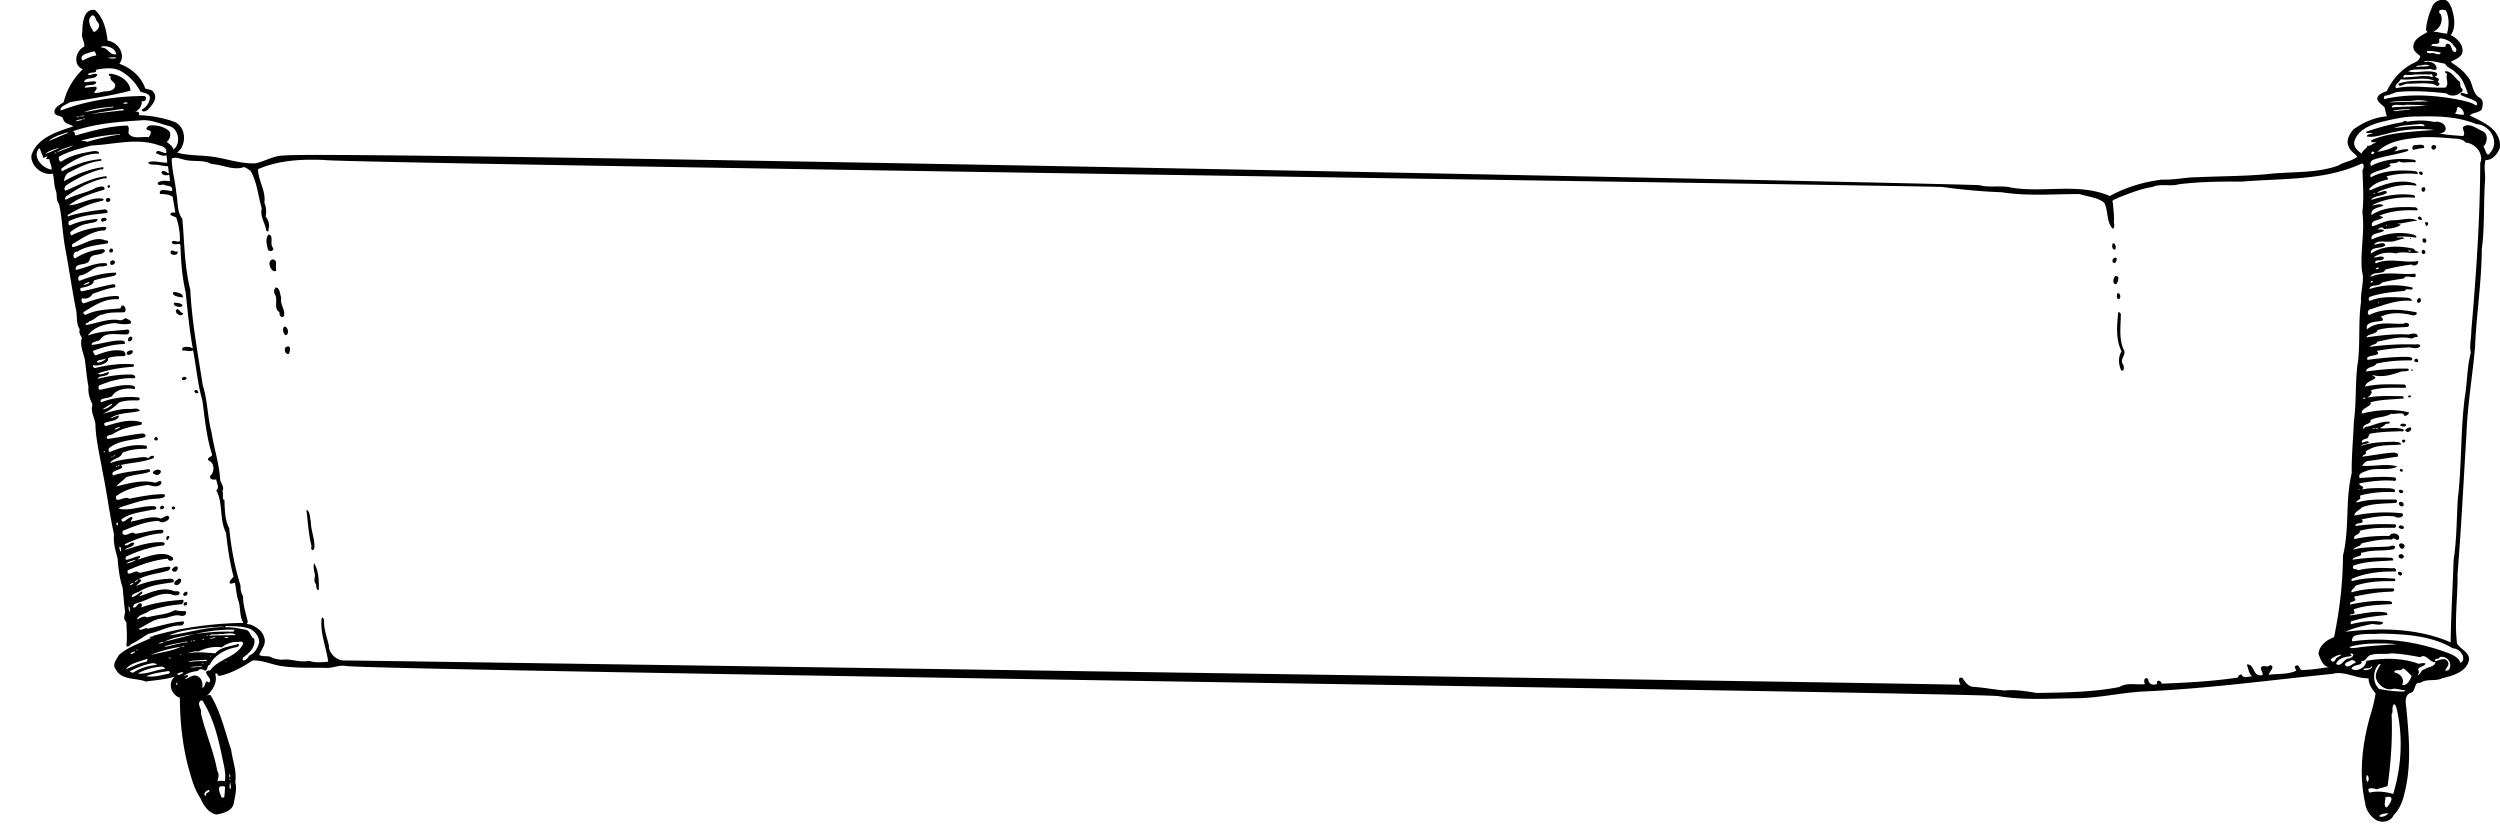 <svg id="svg2" xmlns="http://www.w3.org/2000/svg" viewBox="0 0 5539.68 1854"><title>dialogue box 9</title><path id="path118" d="M409.36,1334.82c7-3.33,6.91,7.23,1.14,6.76C405.51,1342.81,406.29,1336.65,409.36,1334.82Zm2.55-23.84c7.33,1,2.22,11.19-3.73,9.09C402.62,1317.71,408.47,1312.18,411.91,1311Zm-15.64-29c13.58.21-2.94,22.11-9.89,11.94C384.88,1288.12,392.73,1285,396.27,1282Zm-6.92-26.82c9.7-1.23,2.19,16.26-5.72,10.81C377,1262.28,385.27,1256.68,389.35,1255.16Zm306.6-7.24c10.53,16.88,11,39.7,10.4,59.2-6.11,1.39-5.3-8.83-6.23-13.27-6.68-4.87-1.17-15.19-2.54-21.77-1.69-7.42-4-17.24-1.63-24.16Zm4620.13,19.37c3.71-1.66,8.64,3.46,5.69,6.88C5317.86,1278.67,5309.1,1269.06,5316.08,1267.29ZM372.15,1187.88c6.77-1.45.78,6.39-.64,8.94C367,1196.34,367.68,1188.2,372.15,1187.88Zm4947,40.43c4.89-2.29,11,6.17,4.91,8.52C5316.84,1240.87,5310.28,1229.74,5319.18,1228.31Zm0-24.06c5-1.6,12.88,5.08,7.23,9.5C5323.28,1221.83,5310,1207.26,5319.23,1204.25ZM679,1129.67c8.64,3.28,7.38,17.56,9.77,25.75-.11,19.88,9.42,39.15,7.86,58.8-3.4,9.36-8.88,3.55-6.28-3.76C683.72,1184,682.15,1156.59,679,1129.67Zm-297-6.77c3.7-1.9,8.94,1.79,4.71,4.72C384,1132.52,377.65,1125.31,382,1122.9Zm-22.95-2.13c5.87-1.33,5.58,7.33.11,7.55C352.89,1130.47,353.79,1121,359.08,1120.77Zm4959.83,43.39c3.54-.51,10,2.81,7,7.1C5320.2,1174.31,5309.34,1167.73,5318.91,1164.16Zm.09-52c4.55-1.61,9.93,5.61,5.78,9.12C5319.14,1125.59,5310.92,1113.7,5319,1112.2ZM350.87,1040.92c12.46.12,1.26,17-8,9.8C332.24,1048,345.3,1039.33,350.87,1040.92Zm4966.93,44.36c3.27-.43,10.73,2.44,6.17,6.15C5320.48,1096.55,5311.29,1087.61,5317.8,1085.28Zm2-46c3.12-1.33,7.14,5.16,2.61,5.75C5318.88,1046.29,5315.12,1040.09,5319.82,1039.27ZM345.09,968.79c5.87-2.17,6.69,10.5-.86,6.64A3.39,3.39,0,0,1,345.09,968.79Zm4980.73,5.52c3.48-1,5.59,3.66,2.52,5.43C5322.76,983.65,5320.22,973.74,5325.82,974.31Zm12.51-26.93c11-2.07,1,13.73-5.77,8.85C5325.14,953.22,5334.72,948.63,5338.33,947.38Zm-16.94-8.3c3.27-.34,7.83-.71,10.32,2.06C5332.27,948.62,5311.68,944.3,5321.39,939.08ZM433.86,863.86c2.79.22,5,3.06,5.78,5.64C436,875.31,425.81,866.77,433.86,863.86Zm-27.5-28c5.33-3.08,10.73,4.08,3.8,5.36C405.17,845.51,399.16,838.07,406.36,835.83ZM5337.89,876C5352.2,877.82,5330.26,885.5,5337.89,876Zm-5046.83-100c9.8,2.48-4.9,15.3-10.24,8.24C279.85,778.15,286.51,777.13,291.06,776.06ZM5343,819.21C5354.27,818.55,5340.38,824.44,5343,819.21ZM636.36,768c9.34-2.39,6.41,11.56,3.6,16.07C631.64,787.09,626.85,769.69,636.36,768ZM5353,795.17c6-2.12,8.42,10.16,0,6.78C5348.52,801.7,5349.07,795.91,5353,795.17ZM290.06,746c7.87.71.12,14.75-6.59,9.09C283.76,752.26,284,746,290.06,746Zm340-22.34c8.42-.49,12.18,19.16,2,18.88C627.65,738.34,624.94,728.25,630,723.67ZM393.09,684.8c4.43,1.05,6.51,8.14,12.5,9.11C404.14,706,381.18,691.45,393.09,684.8Zm-7-14c6.18.21,13.93.38,18.48,5.16C403,684.37,380.64,678.42,386.09,670.8Zm-1-24.06c7.24,1,21.42,3.2,20,12.37C399,658.61,377.05,655.56,385.06,646.74ZM4693.71,692.1c4-1.56,7,4.61,5.66,7.85-.21,25.3-4.28,50.91,6.41,74.83,7.14,11.05-9.08,20.52-2.11,31.92,3.92,3.39,3.53,18.89-3.46,13.69-6.19-13.4-6.7-29.78.83-41.86-13.51-27-9.95-58.41-7.33-86.43ZM611.22,636.91c9.34.71,9.54,16.62,12,24C620.14,675,633.31,687.18,629,701c-7.69,4.47-10.71-3.67-9.61-9.65-13.56-6-3.35-26.4-9.59-37.89a12.67,12.67,0,0,1,1.45-16.53Zm4749.63,23.33c5.74,1,4.39,11.46-2.16,10.74C5352.92,669.21,5356.65,661.5,5360.85,660.24Zm-668-11.11c5.45.34,8.1,12,1.83,13.77C4689,661.48,4690.28,652.81,4692.81,649.13ZM247.23,577.9c8.15-4.8,10.2,7.63,2.85,8.48C243.83,590.27,242,578.18,247.23,577.9Zm357.49-3.07c12.4,1.92,3.78,16.59,7.79,24.54C602.14,608.53,588.4,576.94,604.72,574.83Zm4082.5,37c11.63-1.87,5.81,13.2,2.05,18C4679.89,629.88,4682.36,616.14,4687.22,611.83ZM381,554.78c4,1.06,7.65,3.89,12.42,2C396.42,570.34,368.8,564.73,381,554.78ZM246,550.85c5.6-1,6.23,8.63.5,8.69C240.67,560.57,240.68,551.49,246,550.85Zm4441.09,20.34c6.43-1.16,1.92,10.16-.67,11.59C4678.07,583.41,4679.82,572.06,4687.05,571.19ZM595,519.72c12.34,1.66,2.59,20.43,9.15,28.41,5.66,7-6.47,11.44-10.32,5.13C591.19,542.34,587.12,529.29,595,519.72Zm4772.93,34.45c4.67-3.24,9.81,7.29,3.92,8.07C5367.18,565.4,5364.16,556.5,5367.92,554.17Zm-686.11-15.11c6-.5,7.59,9.72,5.49,13.77C4679.9,554.78,4679.21,543.8,4681.81,539.06Zm-4452.68-56c7.52-2.72,10,7.39,1.75,6.95C222.49,495.22,221.81,482.29,229.13,483.05ZM5371,528.23c4.75-1.39,7.95,7.48,2.93,9.22C5368.76,540.75,5365,528.47,5371,528.23Zm-30.81,0C5344.49,525.62,5342.05,531.92,5340.15,528.19Zm35.87-35.9c6.47-1.59,5.46,9.46-.86,7.89C5376.06,496.5,5370,493.86,5376,492.29ZM239,438.8c5.69-1.8,8.16,7.67,1.82,8C234.33,450.58,232.19,439.5,239,438.8Zm5121,41.35c3.73-1.47,7.57,4.08,6,7.21C5362.06,489,5354.1,483.7,5360,480.15ZM238.79,410.85C251,408.48,237.12,424.7,238.79,410.85Zm5130.13,4.35c7.05-2.2,6.63,8.26,1.48,9.75C5365.08,425,5363.85,416.67,5368.92,415.2Zm-6.17-35.05c4.67-.92,8.26,5,3.52,7.62C5362.53,387.71,5356.43,382.29,5362.75,380.15Zm27.37-57.92c4.92-3.82,12.05,4.47,5.9,7.24C5391.13,336.41,5383.71,325.66,5390.12,322.23Zm-37.88-.87c5.68.5,21.35-4.17,19.25,6.54a122.51,122.51,0,0,0-22.87,4.1C5342.35,329.84,5346.14,320.37,5352.24,321.36ZM5410,0h8c8,1.84,10.83,10.9,14.3,17.31,6.22,19.24,10.57,42.84-1.75,60.56,14.19,6.65,28.34,21.31,26,38-3.18,12-16.57,15.54-26,21.22,12.63,9.29,26.6,17.84,35.89,31,14.22,13.31,10.09,38.44,28.33,48.53,9.32,5.35,7.15,18,4,26.42-6.61,7.29-19.79,6.21-26.09,12.75,27.19,14.25,63.48,27.14,66.85,62.66v8.91c-4.79,13.46-16.7,28-31.88,27.3-4.21,14.28-.06,29.75-1,44.42-3.79,51.25-.47,102.45-7.36,153.41-.34,72.8-12,145-14.95,217.55-5.75,64-16.66,127.36-19,191.7C5459,1065,5454,1168,5445.66,1271.3c.57,52.32-7.28,102.55-1.24,154.45,7,12.86,26.27,17.94,26.76,35.16-4.23,28-36.25,36.24-59.55,42-15.48,7.71-34.39.14-48.88,10.35-14.08-3.16-9.09,19-21,21.94-12.69,4.28-11.82,19.48-10,30.38,6.11,63.47,12.38,128.47-3.48,191-4,18.08-10.8,36.57-24.3,49.74-6.92,15.69-29.58,18.85-42.16,8.4-11.26-8.31-19.23-21-20.87-35-14.18-62.74-6.86-128.84,10.15-190.24,5.36-17.3,10.28-35.2,12.94-53-8.37-9.65-15.37-20.16-15.67-33.44-27.06,1.16-52.81-17.11-80-9.82-138.72,13.92-277.39,32.85-416.64,38.9-51.6,2.62-102.1,15.06-154.07,15.19-56.56.59-113.54,4.61-169.69-4.83-48.08-7.34-3613.91-57-3661.61-66.77-15.69-2.92-30.57,6-46.29,4.12-31.67-.41-63.48.82-95-3.7-21.94-3-42.9-13.45-65.29-12.74-22,14.63-46.15,28.13-72.13,34.1-5.93,2.1-5.9-9.68-10.74-3.62,5.8,18.31-6.5,36.12-18.64,48.27,2.74-1.58,6.95-4.38,9.06-.36,22.19,36.68,31.05,79.17,44.8,119.27,3,24,13.1,47.66,9.14,72.15,4.43,15.49-.77,30.77-3.13,46-3.12,17.52-21.19,21.89-35.86,25.34h-4.5c-16.9-4.37-27.62-21.09-34.28-36.85-10.71-16-16.81-34.52-22.05-52.94-16.36-54.55-22.7-111.69-22.89-168.52-19.25-6.68-28.21-32.9-11-47-20.94,6.49-42.95,7.89-64.54,11-22.06-8.61-53.52-2.31-66.33-26.77-9.21-10.39,1.61-22.7,6.78-32,20.34-18.52,47.05-26,71.09-37.91a12.22,12.22,0,0,0-4.07-1.94c67.57-20.71,138.92-30.25,209-31.41-9.42-14.17-5.75-32.65-11-48.35-5-12.94-4.73-27-8-40.23-3.75-.21-8.35,3.37-11.51.56-.85-6.54,6-9.63,8.53-14.78-8.6-31.61-13.06-64.35-16.7-96.84-15-29.34-6.41-67.78-21.72-94.3,8.3-5.25.56-16,.15-24.14-5.77,1.48-15.62,1-13.26-7.8,10.15-9,9.73-28.63-4-34.09-5.28-7.74,10.8-7.17,7.53-14.44-12.23-38.44-15.67-79-21.05-118.83-10.82-36.14-13.25-74.19-20.78-111.09-6.92,4.64-15.42-.1-23.07,1.13-6-10.75,17.21-9.87,22.7-4.63-7.66-41.14-11.31-82.83-15.89-124.35-7.64-33.33-10.39-67.36-11.44-101.45,1.78-12.77-16.3,1-19.31-10,4-7,12.77,2.28,18-2.78.56-17.47-2.53-34.72-7.81-51.26-4-2.78-8.87-3.74-13-6.17-1.39-6.42,6.66-5.78,10.64-4.87-1.58-11.92-4.18-23.68-5.9-35.53-7.93-5.54-18.73-5.75-28.07-6.28-3.77-15.48,21.48-4.95,26.9-6.88,2.21-12.71-10.82-9.69-18.35-13.59-5.08-1-13.63,4.26-13.68-4.34,8-5.6,18.07-4.18,27.23-3.54a77.78,77.78,0,0,0-1.87-14.36c-5.52,2.91-17.07,1.71-16.87-6.07,4.69-5.72,11.34,1.82,16.36,3.47-.75-5.35-1.17-10.75-1.81-16.1-10.16.38-19.86-3.56-30-3.29-4.77-.55-12.19.61-14.11-5.32,13.21-4.91,28.34,1.44,42.15.68-.22-5.52-.82-11-1.55-16.46-7.74,3.35-16.12-1.4-23.26-4.45,1.74-11.59,17,1.75,22.6-.69,2.53-9.47-6.82-14.9-14.82-16.26-48.95-18.22-100.91-2.14-150.89-.09-24.06,6.56-48.81,12.18-70.83,24.23-3.59,3.29.06,14.83,5.58,10.64,19.74-13.55,44-17.77,67.15-22,4.1-.67,16-1.77,14.91,5.28-29.56-1.28-57.65,14.81-81.37,31.48-3,1.19-2.61,5.71-.33,7.43,26.41-14,55.12-24.45,85.09-26.81,2.69-.84,1.73,2.07,1.64,3.66C199.48,358.33,176.63,369.8,155,381c-8.56,3.61-12.27,11.76-13.24,20.53,26.18-14.87,54.89-26.59,84.82-30.88,5.31-1.39,2.24,7.57-2.58,4.36a265.38,265.38,0,0,0-76.61,35.27c-3.81,2.16-6.92,10.34-1.9,12.14,28.69-12,56.62-28.32,88.09-31.75,4.5-1.76,3.68,7.78-1.66,4.2-30.1,6.39-58.16,21.21-83.13,38.88-3.86,1.22-8,10.69-1.17,7.93,20.62-11.69,45.22-13.93,65.42-26,5.8-1.3,20.7-6.34,18.23,4.43-27.11,8.19-56.69,17.19-78.31,34.75,23.94-.64,49.59-19.6,75.82-14.38,3.44,5.13-5.88,4.29-8.34,6-24.5,5.39-47.42,16.35-68.93,29-2.84,1-1.95,6.44,2.61,2.71,25.82-7.4,52.4-11.32,79-14.38,3.29.89,7.68,5,4.08,8.16-27.71,3.25-56.52,5-82.2,17-5.23,1.16-4,13.12,1.7,9.81,18.61-8.68,39.32-11.82,59.54-13.85.21,9.56-14.73,7.86-21.55,10.8-14.69,1.7-27.31,9.85-38.9,18.39-.16,2.52.47,9,4.11,6.77,22.52-11.62,48-17.13,73.11-18.11,6.47,2.13-.77,10-5.45,7.85-24.87,2.7-44.75,17-65.66,29.41-3.56,1.47-3.28,9.11,1.35,7.17,23.34-5.33,46.76-25.34,71.2-14.06,4.61-2.38,6.89,4.53,4,6.07-22.87,4.09-47.67,5.79-67.67,18.68-8.31-1.9-10.77,13.31-4.4,14.67,18.63-11.76,39.86-19.41,62-20.48,2.64,0,6.34,4.09,2.8,5.87-8.51,10-29.49,2-32.47,17.75-4.88,15.21-33.71,4.18-30.75,22.52,22.21-4.54,44.31-17.27,67.71-14.85,7,6.43-7.57,6.87-11.25,7-17.43-.06-28,16.16-44.37,19.49-6.78.86-9,8.13-4.17,12.57,25.57-10.22,53.21-18,80.94-18.3,2.57,3.51-1.79,6.27-4.83,7.08-14.52,3.87-29.83,5.12-43.91,10.36-1.7,12.34-17.42,13.42-27.13,16.2-4.62,0-3.56,7.09-.14,7.73,23.13-4.43,45.8-11.5,69-15.51,4.19-1.45,8.18,3.25,4.7,6.65-17,2.37-33.05,9-49.27,14.32-4.27,8.33-13.39,12.11-22.37,10.11-5,.76-1.33,13.54,4.54,10.43,23.46-7.78,47.68-16.08,72.74-15.62,5-.38,4.83,8.29-.32,7.25-28.46-1.75-52.32,14.6-75.21,28.69.27,3.47,3.44,7.33,7.06,4.9,23.43-11.33,50.21-10.79,75.41-13.41,3.33-16.07,17.08,2.29,8.35,8.54-15.9,1-32.33-.92-47.65,5-12,.84-18.61,13.12-30.28,14.8-.61,4.53-9.35,3.2-7.45,8.57,24.2-3.52,47.93-14.68,73.05-11.14,5.89,2,10.77-1.79,15.56-4.42,4,3.63,14.07,4.65,11.29,11.91-11.67,3.4-23.59,1.32-35.2-.75-21.65,1.77-48.05,8.91-60,27.7,28.39-10.88,59-9.61,88.28-13.42,7.62,2.67,1.82,13.18-5.3,10.69-18.19,1.16-45.42-6.46-55.87,12.12-5.51,4.38-19.18,3.2-18.74,11.36,22.9-2.06,45.45-11.4,68.89-9.44,3.59.41,6.27,4.12,4,7.41-24.12.54-48.05,6.62-70.29,15.51,1.56,3.74,3.46,11.52,9,8.86,18.56-7.48,38.75-13.41,58.86-9,3.17,2.43,7.85,10,1.41,11.48-11.87,0-24.05.45-35.45,4.15C242.35,805,220.9,809.92,211.13,810c-8.59-4.29-4.44,7.31.35,5.3,27.61-6.55,56-10.53,84.34-8,2.28,1.68.54,6.49-3,5.54-25.58,1.89-52.66,6.05-75.93,14.78,6.33,5.47,16.64-2.93,24.6-3-1.3,12.31-22.37,5.52-24.89,14.75C241,833,266.51,829.27,291.82,830c4.13-.12,11.09,4.26,6.23,8.27-27.19-1.91-53.4,5.61-78.17,15.83-2.43,2.29-2.56,10.82,2.62,9.36,22.4-3.82,44.49-12.2,67.59-9.62,4.6.4,11.18,1.75,8.33,8.29-17.22-2.8-38.08-1.13-49.2,14.09-5.19,8.6-31.71,3.38-25.45,15.35a177,177,0,0,1,82.66-10.93c4.33,0,3.91,6.5-.17,6.58-14.12-.08-29-.43-42.37,4.55a120.6,120.6,0,0,1-36.64,25.29c19.68-4.92,39.93-12.27,61-10.73,7,.27,18.43-4,21.71,4.25-21.35,5.4-46.65,3.31-65.39,15.95,6.79-.2,12.4-5.36,18.94-5.62-1,12.16-19.69,11.44-28.93,15.38-6.63.27-3.24,10.29,2.75,7,23.41-7.14,49.45-15.12,73.89-8.33,4.87.46,3.71,6.53-.6,6.83-20.92,3.37-42.13,7.9-60,19.74-5,3.08-18.09,2.26-12.66,11,26-2.83,51.49-9.92,77.43-11.89,4.59-.41,10.39,4.17,5.29,8.11-26.42,7.45-57.47,5.8-79.56,24.8-.71,1.85-1.11,9.5,3.07,7.64,25.49-10.61,53.69-18.43,81.36-13.17-.12,1.59-.36,4.77-.49,6.36-18.21.16-36.95,1.1-53.73,8.9-3.41,12-18.39,12.13-26,20.12-1.88,1.42.78,2.51,2.1,1.85,17.36-6.65,36-8.15,54.32-10.54,9.24-1.1,19.13-3.93,27.78.74,1.86-6,15.27-8.32,10.57-.37-22.81,9.48-48.43,9.6-72.47,15.4,14.73,10.71-27.4,10.14-16.85,23,25.3-8.29,52.38-9.81,78.62-13.87,3.08.16,4.4,4.91,1.27,6.2-16.51,5.75-34.61,5.53-51,11.7-7.07,7.36-15.43,12.27-21.82,20.42,27.74-7.09,57.41-15.38,85.68-8.36,4.9-.32,14.45-9,14.15,1.38-7.2,11.1-20,5.45-30.09,3.7-24.66,3.41-50.34,9.66-70.4,25-3.07,18.92,20.37-2.88,28.82,5.66,25.56-5,51.85-10.49,77.81-10.21,6.87,8.36-10.16,9.18-15.58,10-26.59.28-51.48,9.81-76.62,17.29-2.47,1.53-7.67,1.6-7.89,5.15,26.23,5.08,52.3-8,78.56-5.75,8,2,2.33,9.44-3.71,7.37-23.56,5.66-49.33,6.8-69.47,21.86,1.27,13,14.73-4.28,21.64-5.42,9.19.49-8,14,2.22,9.57,20.62-3.31,43-13.87,63.39-6,6.31-1.57,16.57-12.37,18.92-1.23-2.9,7-16.77,13.12-23.63,6.37-27.17.7-53.06,11.26-78.05,21.28-3.06,1.26-2,5-1.77,7.67,8.34,7.38,20.36-8.61,27.72-.41,19.8-2.15,39.38-9.44,59.61-8.81,6.82,1.59.85,9.61-4.23,8-27.7,2.46-53.86,12.72-79,24,4.37,8.85,15.37-8.58,21.62-2.35-2.27,10.06-16.93,8.57-20.74,14.89,27.52-8.64,55.7-18.94,85.2-16.83,3.81.29,3.57,7.26-.45,6.89-27.57,3.28-54.24,11.85-79.48,23.44-4,.63-5.57,9.47-.79,8.25,9.51-1.81,18.48-7.22,28-8.25,6.24,3.33-10.21,8.07-1.77,7.23,23-7.09,56.11-20.1,74.8-4.15,6.15,7.29-9.24,11-10.35,2.81-30.92,2.9-61,13.24-89.26,26.23-1.79,17.79,19.24-5.52,25.4,5.2,22.17-3.35,43.69-11.75,66.15-13.77,5.86.64,2.13,7.19-1.22,8.66-21.22,6.68-44.11,8.06-64.13,18.28-4.55,3.36,5.06-.67,3.69,3.86-2.22,4.88-7.9,7.65-11,12.14,22.53-9.52,46.78-14.44,71.1-16,4.74-.18,15.74-1,11.43,7.64-25.45,3.81-52.44,6.19-74.78,20.18-5.84,3.6-17.21,4.58-17.46,12.73,8.79-.92,14.8-9.18,22.79-12.47,4.84,5-12.23,10.63-2.39,9.6,23.18-8,47.84-20.36,72.65-10.72,4.35,1.85,15.9-2,12.2,7.31-5.56,4.4-12.7,1.94-18.66-.15-26.49-4.87-48.24,12.5-72.72,18.93-4.79,1.52-12.37,3.73-10,10.73,7.3.83,9-11,16.39-9.45,3.68,1.73,1.83,6.12.81,9,29.09-10.48,60.25-14.25,90.6-16.93,5.8-.45,2.4,8.58-1.06,10a271.84,271.84,0,0,0-71.83,14.68c-8.21,7.42-23.3,7.18-27.28,18.81,7.24-2.25,15.46-9.5,22.34-4.15,20.32-6.22,43.75-5.72,62-16.46,7.73,2.28,15.69,2.58,23.67,2.31,3.85,8.1-5,12.11-11.5,10.2-14.08-4-26.51,5.79-40.56,5.9-19.66,1.75-34.53,14.81-51.59,22.81,3.41,7.16,13.38-4.42,20.11-.07,25.63-5.5,51-13.93,77.34-16,5.39,1.33.74,8.11-2.69,8.92-25.62-.76-48.4,13.35-73,18.39-13.32,7.21-25.1,17-39.11,23-2.24,3.14-7.68,8.22-10.44,3.12,2.5-17.18.41-35.1.14-52-7.57-6.37-4.16-14.69-2.86-22.54-2.54-18-3.61-36.11-5.65-54.1-6.88-21-9.41-42.92-11.07-64.79-4.73-17.31-10-34.66-7.84-52.92-10.24-45.77-15.77-92.8-25.39-138.86-5.55-33.07-13.87-65.79-15.69-99.34,1.08-17.27-12.28-31.66-6.65-49.43-6-12.3-10.3-25.63-8.87-39.51-3.94-20.2-5.4-40.79-8.2-61.18-3.89-15.45-11.6-31.81-6.33-47.7-4-5.39-7-11.52-4.85-18.36-8.85-13.07-4.85-30.34-8.58-45.08C159.18,638.63,152.49,592.6,144,547c-5.78-31.61-6-64.11-13.43-95.37-7.16-8.43-3.19-20-7-29.83-4.3-12-3.21-24.88-6.47-37.05-21.1,4.44-44.95-13-47.54-34.73V344.7c11.79-39.54,57.9-53.24,93-64.65-6.27-4.9-19.28-4.93-22.31-15.44-2.39-10-15.51-5.85-19.37-14.23-2.06-12.65,12.14-18.06,20.34-24.21,6.4-27.69,21.9-52.95,42.2-72.82-22.67-8.94-16.16-41.06,3.33-50.08,1.4-10.33-7.92-20.76-4.34-32,.09-18.27,2.27-53.12,28-49.11,19,17,25.16,43.5,28,68,23.06,3,41.42,30.27,26.1,51.21,25.08,8.47,48.75,28.6,57.2,54.65,6.36,2.71,14.71,1.56,18.66,8.52,10.23,13.58-3.69,29.27-13,38.71-2.84,3.27-13.64,6.66-12.84-.59,10.24-5.29,17.74-16.07,17.59-27.94-2.58-8.8-14.35-8.37-21.15-11.84-9.63-18.87-24.84-35.29-43.66-45.5-16.71-9.3-36.66-5.92-54.53-2.8,4,10.07-18.12,2.75-17.37,11.61,6.6.83,13.72-4.88,19.83-1.58-.93,13.74-28,4.42-28.69,17.53,8.74.52,18.69-3.75,26.56-.8-.49,12-23.66,2.54-25.53,13,8.43-.35,16.75-2.32,25.23-2,4.29,5-2.85,8.85-4.16,13.17,8.54,1.87,16.62-2.78,25.08-3.09,8,0,19.6-2.16,21.37-11.63,1.91-9.31-14.91-12-9.09-21.28-3.66.12-6.93-5.12-2.39-6.17,20.19,1.5,43.77,15.39,45.58,37.46-43.64,11.95-89.52,17.76-134.44,25.65-6.32,5.06-23.4,9.26-20.33,18.53,58.82-22.4,122.13-31.73,185-32.29,8.21,2.27,3.41,15-5.2,10.88.54,11-5.56,20.22-15.73,24.51,5.49-2,12.24.23,9.22,7.08,27.21,1,54.59,5.8,80.19,15.41,25.27,12.6,26,51.23,4.64,67.64,21.57,6,44,5.68,66.11,7.73,36.26,2.72,70.71,17.51,107.47,16,21.55-4.54,40.91-17.77,63.66-17.26,80.29-12.06,3676.54,61,3756.72,65.66,23.14,6.31,47.34-.34,70.71,5.45,72.11,11.94,148.91-11.23,217.9,18.59,35.51-19.68,75.41-31.44,115.58-36.43,27,1.15,53.56-5.49,80.52-5.33,50.53-2.24,101.1-2.16,151.53-6.65,52.69-6.35,107.93-1,158.78-19.12,12.94-8.6,29.82-9.55,41.85-19.28-5.1-8.05-15.14-12.15-18.32-21.65-7.78-13.62.81-29.13,10.22-39.36,21.56-15.69,46.9-26.62,73.81-28.83-2.61-6.3-3.41-13.12-5.06-19.69-5.49-6.13-13.82-10.3-16.47-18.61.94-10.62,13.05-14.45,21.42-17.63,12.14-26.22,34-50.61,61.39-63.1,5.84-2.26,12.52-8,12.47-14.5-6.77-5.69-16.36-11.91-15.1-22.13,1.15-16.64,19.61-23.72,31.25-31.2-1.06-1.57-2.89-2.7-3.41-4.54a149,149,0,0,1,12.84-48.63C5390.76,7.56,5400.05,1.06,5410-.36m-1.73,22.22c-5.14,1.61-4.06,7-.15,9.3,6.8,15.49-1.8,33-16.71,38.83,10.27.54,20.49,4.08,30.86,4.42,4.45-16.73,5.5-35.26-2.46-51.15a22.33,22.33,0,0,0-11.54-1.4M203.31,34.52c-12,9.8-2.1,26.71,4.66,36.58,7.59-2.31,16.49-14.35,8.6-21.72-4.87-4.21-4.6-17.26-13.26-14.86M5407.84,85c-4.27.44-2.86,4.55-2.4,7.41-1.7,8.69-17.43,1.19-17.78,9,10.32,1.52,21.29,3.22,31.57,2.28-1.24-3.3,1.4-7.32,5.05-6.73,9.92,1.64,5.95,17,16.13,18.58,5-4.49,1.92-10-2.7-13.1-5.76-11.1-18.18-16-29.87-17.49M5379,112.81c-5.47,3.55,5.46,6.67,8.32,4.93,6.34-2.14,17.81,7.74,21.07-1.08-9.08-2.64-19.71-3.72-29.39-3.85m-2.94,22.25c-2.44-.33-6.94,1.8-2.17,2.22,10.75-2.27,25.13,2.25,25.48,15.08-4.77,6.34-12.1-1-18.19.74-14.69,1.77-31.43-1.6-45,4.84,18.13,5.93,43.22-4.8,62.7,3.4,4.09,3.11-.13,8.15-4.08,8.51,2.47,2.06,12.14,3.29,8.86,8.81-5.64,3.4,5.76,5.35.72,9.76-3.54,5.56-8.07-1.33-12.16-1.8-19.08-3.94-38.79-.94-58-1.12-5.44-.58-20.3,10.93-19.27-.32,25.67-8.79,53.53-5.46,79.85-6.13-23.28-10.06-50.54-.34-75-3.29-2.58,6.24-16.23,13.1-10.11,19.72,35.79-8.09,72.8.21,108.82-1.36,9.3-7.29.3-19.6,3.59-28.76,1.55-3.47-6.79-3.6-4-7.3,13.36-1.36,20.58,13.69,29.85,21,6.17,3.76,1.42,12.63,7.09,17,6.25,6.28-4.64,9.33-8.22,12.93-8,3.81-18.93,4.07-25.89-2.1-36.68-4-73.89-6.74-110.67-2.83-8.64,2.85-16.79,7.33-26,8.13-1.58,1.82-3.09,5.67-.5,7.23,56.63-13,116.74-8.52,173.55,3.35,9.63,2.9,20.3,4.44,28.5,10.69,4,.53,3.37-6.19,1.06-8.11-10.54-7-23.44-8.88-34.33-15.15-1.88-12.85,19.42,6.37,15-5.58-6-15.33-11.32-32.66-25.28-42.78-6.54-9-19.24-10.64-24.46-20.78-13.86-2.22-27.62-6.74-41.76-6m-8.73,9.12c-3.9,2.39-12.22-1-13,4.49,9.73-1.82,20.05-.55,29.53-2.76-4.84-3.25-11.16-2.54-16.56-1.73M227.24,102.64c-2.08,0-3,1.13-2.4,3.14,14.34-1.77,17.34,17.76,32.91,14.4-2.44-13.41-18.37-19.07-30.51-17.54M204.3,114.79c-9.15,2.75-31,7-21.49,19.34,10-4.16,19.35-10.48,30.57-10.86-1.28-4.41-2.23-12.29-9.08-8.48M5349.23,165.2a61.11,61.11,0,0,1-19.41.54c-3.86-.16-7.61,9.57.2,5.41,18.68.16,37.15-4.75,55.84-1.66,8.09,5.57,4.18-8.7-1.09-4.45-11.89-.23-23.71-.29-35.54.16m-5107-37.49c-11.72-.73,14,5.37,15.06-.46a93.55,93.55,0,0,0-15.06.46m5111.73,94.51c-20.15,3.66-40.57,0-60.6,4.57,28-.66,59.24-1.44,88.26-2.18-8.17-1.57-18.64-3.08-27.66-2.39m-22.23,9.85c-8.36,3.51-31.85-4.74-31.66,6,24.62-2.15,52.19-1.89,76.34-4.19-14.76-1.57-29.7-1.41-44.68-1.79m115.09,4.75c-4.5,3.52-1.2,11.42-7.4,14.11,5.61,2.78,13.42,3.14,19.93,3.47,1.57-7.72-5.63-16.15-12.53-17.58M5330,242.2c-6.52-.55-43,4.36-19.29,3.91,9.49-1.72,19.19-1.92,28.72-3.51,3.5-2.69-8.33,0-9.43-.4m27.6,16c-28.82-.75-56.88,6.26-84.67,13-21.48,6.15-46.79,16.5-54.92,39.17-5.49,13.21,5.62,23.7,15.4,30.2.88-8.1,13.54-12.14,12.18-17.94,6.44,2.35,11.1-4.33,17.06-5.62,8.71-4.51-12.76,2.25-7.61-6.62,43.21-18.42,94.91-18.32,138.58-22.52-35.31-4.13-71.68-.48-106,9-14.05,3.13-28.4,8.09-42.91,5.6.15-5.34,8.53-5.27,12.61-7-2.79-3.53-13.91,3.19-14.1-3.53a501.29,501.29,0,0,1,81.86-21.48c2.62-5.65,7.59.29,11.94-1.12,18.79-2.93,38.15-3.31,56.78.93,10.57-2.38,25,2.94,25.61,15.16-.47,7.89-8.73,10.14-15.2,9.92,17.24,4,35.9,4.5,53.75,6.19,5.64-5.09-.76-13-.49-19.46,12.22-11.55,29,1.59,41,7.55,15.48,4.44,14.34,25.76,4.41,35.27,4.65,5.1,7.32,26.72,15.6,12.78,21.22-24-1.66-61.68-31.36-62.66-41.08-17-85.86-18-129.5-16.8m1.26,17c-17.62,1.59-38.51,2-54.28,8.55,22.49-2.4,44.91-5.84,67.64-4,.84-6-9.43-5.06-13.36-4.52M279,226.58c-19.42,4.44,15.49,4.14,0,0m-31.15,10.09c-20.78,1.62-42.5,4.24-61.36,11.69,21.59-2.86,42.77-8.66,64.54-10.38,1.62-2.75-1.66-1.36-3.18-1.31m21.85,4.93c-22.76,3.29-45.57,6.52-68.14,10.94,22.79-2.34,48.66-5.88,72.85-8.15a3.36,3.36,0,0,0-4.71-2.79m5096.33,62.55c-33.84,3.52-73.24,7-97.72,32.41,12.88-2.51,25.92-5.39,37.44-11.89,12.59-1.92,3.74,9.52-1.34,11.07,10.43-1.84,20.77-5.85,31.53-5,1.28,2.14-.14,3.74-2.26,4.33-24.23,8-50,10.29-74.05,18.77-5.82.91-9.66,10.47-5.23,13.73,28.75-15.23,62.54-17.6,94.39-13.63,3.82.28,7,5.79,1.24,5.63-10.22-1.79-29.3,3.46-34.23-2.65-4.07,7.94-30.17,2-17.74,10.43-12.76,9.27-31.14,9.6-44.58,18.65-1.14,1.81-2.13,6,.73,6.52,27.64-14.69,60.45-16,91.07-13.85,4,.5,13.65.38,12,6.88-23-2.13-46.58-.78-68.93,5.13,1.08,2.64,6.68,6.33,1.39,7.38-13.74,3.12-27.81,7.94-37.75,18.45-2.26.93-2.4,6.4.89,4.75,28.09-12.55,58.72-23.41,89.93-17,3.79,1,12.62,1.4,11.43,7.36-29.53-4.91-59.77,2.23-86.64,14.44,4.79,3.94,19-8.56,21.67.37-8.22,9.17-30.22,6.17-35.23,16.71,29.25-9.49,61.53-15.41,92.77-11.07,2.68.33,6,3.16,4.15,6-31.43-2.33-67,1.85-95.2,17.06,5.33.62,19.19-6.27,25.71.62-10,4.27-30,6.08-26.2,20.69,27-18.52,63.57-18.33,95.45-17.19,3.25-.33,8.79,4.08,5.29,6.93-28-1.38-57.38.82-83.49,11.67,1.52,2.46,12.71,1.92,6.15,5.18-7.23,5.51-28.27,4.85-21.77,18.45,15-4.3,29.34-13.22,45.86-13.48,17.49.59,38.16-8,54,1.14-15,.6-29.45,5.79-44.46,6.63,1.51,2.33,9.63-1,5.89,3.75-10.58,6.09-24,7.43-36.15,8-2.07-7.1-9.64-1.68-13.75.48,4.12,1.41,10.49-1.39,14.51,2.9-7.22,6.92-32.2,4.5-27.33,19.74,28.06-12.86,61.08-18.45,91.66-10.9,3.09.32,8.35,3,7,7-14.6-2.31-29.14-3.33-44-2,4.13,3.72,15.37-1.62,17.1,3.84-11.28,1.66-21.47,7.43-33.1,6.87-11,1.17-25.21-3.83-33.42,5.85,4.77,2.82,22.63-8.64,24.65,2.25-7.75,8.95-34.45,1.1-31.64,18.36,27.7-19.14,63.47-17.55,95-10.64,2.33,5.26,7.28,5.27,11.84,7.68-16.71,4.94-34.48-3.5-51.29,2.64-16.86-3.41-34.92-1.8-49.21,8.51,6.88,2.11,16.5-5.42,22.28.93.12,9.82-25.41,1.74-17.82,12.61,29.77-13.48,63.81-.14,93.3-5.24,3.36,7.25-8.9,13.23-13.93,7.66a471.85,471.85,0,0,0-58.62,11.36c-2.47,12.09-28.42,2.33-32.89,16.18,31.52-14.06,67.07-3.63,99.29-7.28,7.92,16.91-23-.46-24.39,10.63-16.74,2.5-32.95,4.79-49.91,9.6-5.39,9.78-25.93,2.17-26.91,14,30.46-10.14,64.25-10.9,95.55-3.37,1.55,10-14.66-1.33-17.1,7.3-25.33,2.57-52.15,4.33-76.73,13.11-4.69.11-4.34,11.15.6,8.6,23.67-10.19,50-7.48,75.08-7,5.43.93,15.77-.38,16.47,7.57-30.75-3.34-62,8.93-91.95,18.85-6.84-.2-7.67,15.85,0,11.21,31.76-14.91,68.25-11.26,101.68-4.91,4.44,4.53-4.11,7.84-7.67,6.77-23.14-5.77-50.76-7.78-72,3.92,6.48.44,8.47,9.38.52,8.77-10.09,1.87-35.32,1.6-29.78,18.34,23.58-19.65,53.85-10.56,81.44-12.46,5.45-5,16.69,1.05,9,6.93-22.1,2.39-45.38.29-67.09,7.21-3.11,10.08-21.53,7.6-25,16.25,31.13-4.56,63-8.34,94.39-6.41,6.17-2.46,20.94-4.49,19.21,5.32-4.26.53-9,.46-12.09,3.9-25.28-7-52.16,2-77.18,6.63-2.11,7.69-13.6,5.46-16.56,11.48a613.52,613.52,0,0,1,97.47-5.42c4.5.69,12.92-2.79,14.62,3.49-8.16,10.05-20.34,1.14-30.57,3.5a444.7,444.7,0,0,0-66.41,7.5c15.26,13.67-28,6.64-20,19.81,29-4.17,58.28-6.77,87.57-6.7,4.25.39,14.28.24,10.33,7.88-26.34-.37-52.91,1.38-78.64,7.17-4.18,9.2-22.31,6-22.53,17.43,30.67-4.28,62-7.35,92.87-6.27,7.9,6.94-11.93,5.1-15.72,6.53-19.44,7-41.73,13.39-61.57,7.75-5.46,1,5.61,2.1,4.78,6.45-7.29,6.47-20.55,8.2-22.82,19,28.15-6.53,57.31-5.07,86-4.72,3.41.22,5.69,4.32,4.25,7.36-25.78.18-52.42-1.88-77.48,5.39,5.8,5.5-3.07,13.39-7.94,16.19,25.48-4.44,51.41-3.35,77.16-2.94,2.82-.14,3.57,2.58,3.88,4.88-24.46,2.56-49.7,2-73.56,8.43,3.49,10.24-21.71,12.06-19.52,25.22,33.66-8.5,73.7-11.16,104.74-2.52-.28,5-12,12.17-12.27,3.14-9-2.76-18.49,1.07-27.73-.17-13.73,8.47-31.35,6.11-45.45,14,2.39,9.88-15.58,7-16.26,17.1-1.33,4.53,3.61.92,3.75-1.66,18.43-2.62,35.64-13.72,54.87-11.67,1.91,6.21-7,2.61-9.73,6-3.28,3.85-8.39,5.28-12.14,8.07,17.15,2.15,36.5-4.1,53.21,3.21,1.31,6.28-7.95,2.88-11.13,3.76-20.65.7-41.48,1.31-61.79,5-6.46.69-3.54,10.63-10.08,11.1-4.06,1.2-11.21,3.14-9.85,8.65,5.4,1.2,11.3-5.89,15.87-.7-3.62,5.2-13.95,2.47-16.85,8.09,23.18-8.18,48.16-8.35,72.52-9.13,5.16,1,13.91-.48,15.51,6.21-26.28,2.89-56.68-1.54-78.95,16,4.54,6-5.67,6.32-7.12,10.91,23-2.63,45.74-7.48,68.87-9,4.85.22,13.62,1.92,9.38,9.14-21.91,2.52-43.63,7.15-65.61,9.39-6.3.65-9.56,7.42-13.62,10.52,24.18,2.64,54.48-5.73,78.88,1.81-19,10.68-47.09.84-68.35,9.76-6.79,2.73-19.51,5.22-15.55,15.78,26.07-1.66,52.67-4.08,78.93-1.17,2.24,2.18,2.89,6.12-.6,7.46-25.6-2.46-51.26.6-76.47,5-10.27,4.58,14.25,6,2.89,14.22,20.12-4.41,41-3,61.4-3,4.46,1.22,15.33.64,11.5,8.74a251.43,251.43,0,0,0-74.08,6.87c-5.59.67.8,7.46-3.84,9.13-2.2,1.34-10.52,5.92-5.13,6.91,27.34-8.27,56.35-6.28,84.57-6.5,4.59-.27,5,7,.68,7.49-24.86,1.74-50.7.73-74.51,9.68-5.25,6.46-16,9.16-17.14,18.38,34.84-7,72.11-9,106.62-4.92,6.35,8.64-11.85,12.08-16.81,6.9-24.33-3.14-49.08,1.47-73,6.3,8.14,13.24-15.49,4.36-14.15,14.79,28.84-4.17,58.12-4.88,87.22-3.66,4.83.93,2.7,8-1.61,7.71-25.42-.13-51.32-.57-76,6.56,2,9.31-16.92,8.41-11.67,18.37,25.25-5.87,51.43-7.28,77.29-6.93,4.75-10.32,26.26-5,20.84,7.16-5.17,6.22-9.93-7.12-15.16,1-22.36-1.83-45.67,3.09-67.55,8.28-3.1,8.21-14.71,7.13-18.29,13.84,26.4-7.26,54-4.65,80.87-7.14,5.59-3.41,17.5-1.6,8.81,6.14-21.3,4.89-46.5.57-68.63,7.73-7.31-1.68-.41,6-5.87,6.4-5,3.18-16.13,3.41-16.73,9.19,28.3-4.1,57.73-6,86.55-4.07,2.61.37,4,3.19,3.67,5.63-29.42,2.36-60.27,1.21-88.29,11.65-4.52,10.41,5.49,5.71,10.71,10.15,25.12-6.15,51.31-5.52,77-4.27,4.75-2.59,10.41,6.18,4.35,7.11-31.94-.59-64.49,3.12-94.14,15.6-2.05.84-3.7,5.6-.37,5.54,29.95-8.19,61.57-7.69,92.3-5.42,3.82-.91,3.9,5.8.36,5.6-28.7-.32-58.2.62-85.49,10.06-1.82,5.63-10.89,9.49-9,14.81,29.88-8.77,61.24-9.13,92.11-8.8,4.93,1.12,1.9,7.35-2.06,7.24-27.37.41-54.69,4.74-81.47,10.42-5.31.59-.17,4.24.2,7.12-1.78,6.43-13.34,2.76-11.91,11,29.12-5.92,59.08-10.2,88.88-7.12a4.33,4.33,0,0,1,3.85,6c-27.74,2.19-56.21,1.87-82.8,11.17-5,1.52,2.76,7-1.07,9.88-2.11,2.88-9.26-.18-8.84,4.17,26.18-3,52.4-11.18,78.95-6.41,2.73.14,3.82,3.18,4.1,5.51-25.69,2-52.12,5.51-77.08,13-5.59-1.36-7.13,11,.36,6.3,21.86-4.86,44.77-8.22,66.9-3.39-2.44,10-18.87,3.06-26.32,4.28-19.4,4.45-39.37,8.29-57.43,17.06,77.64-9.48,161-8.21,233.39,23.33.84-60.81,4.52-121.9,6.55-182.62,6.94-44.44,6.66-89.5,9.2-134.28,9.34-76.17,5.62-152.9,16-229,5.23-31.86,4.59-65,13-96.14-3.68-15.68,1.16-32.62,1-48.75C5486.9,608.93,5495.51,485,5495.88,361c8.5-20.85-11.72-43.68-32.33-45.07-6.24-8.13-18-8.72-27.4-8.93-23.32-2.13-46.79-4-70.08-2.83M175.14,258.22c-9.44-.71-4.45,4.66,0,0,2.85-1.6,10.81,1,12.19-2.07-4,.4-8.9-.35-12.19,2.07m8.54,5.83c6.16,1.62,3.8-4.39,0,0m-16.29,5.16c5-2.11,12.27-1.3,16.29-5.16-5.35.82-13.4.59-16.29,5.16M312,266.7c-51.45,3.22-102.81,7.32-151.74,24.57,8.65-.75,2.36,11.59,10.27,8.12,36.19-10.48,73.32-19.94,111.13-21.2,7.09,3.54,1.58,13.09,3.58,18.16,10.13,13,29.22,5.54,44.4,7.69,2.47-4.52,8.79-13.59.18-15.33-9.93-.51-3.55-9.74,2.47-10.74,15.29-1.16,31.87,2.49,43.3,13.28,4,8.21.43,17.75-6,23,5.17,4.87,12.67,9,14.92,16.73,17.73-12.82,11.25-48.46-11.66-52.12-19.95-5.17-39.7-14.47-60.84-12.18m4944.63,69.12c-9.34,11.74,14.21,2,0,0M145.13,294.68c-13,3.88-27.6,9-37.55,17.74,14.06-4.74,27.11-12,41.12-16.86,4.06-1.29-1.62-3.1-3.57-.88m113,3.1a407.26,407.26,0,0,0-77.66,13.54c3.6,2.17,8.95.93,13.05,2.89,23.85-7,48.29-12.89,73-16.14-.81-2.77-6.84,1-8.36-.29M5231.83,363c-82.92,38-175.8,31.83-264.22,39.49-46.76-.51-93.46.17-139.51,5.83-18.92,5.62-39.86-2.16-58.36,5.92-26.87,4.07-52.08,14.86-77.34,24.31-4.09,3.79-14.47,3-10.49,11.41.73,14,3.46,27.26,2.1,41.18.32,5,3.12,12.71-2.65,15.68-14.3-15.58-9.28-39.68-18.62-57.55-15.26-12.4-36.53-13.08-54.67-19.27-57.54-.07-115.19,5-172.56-4a1271.71,1271.71,0,0,1-131.17-11.69c-23-2.44-3563.71-52.33-3585.88-59.8-49.33-2.06-100.84.32-146.77,20.4.37,25.48,17.7,47.05,14.15,74.14a52.17,52.17,0,0,1,2.77,30.9c6.47,8.06,9.72,18.32,6.17,28.51,1.32,8.31-5.14,3.6-5.34-.4-3-15.61-13.69-29.17-9.37-46.05-8.19-27.42-10-57.7-24.86-83.54-6-2.93-12.19-11-19.31-6.75-23.1,4.86-44.81-7.28-67.21-8.29-19.17-10.63-42.06-3.71-62.38-10.11-8.41-1.67-17.48-6.6-25.82-1.77.34,25.84,8,50.73,10.23,76.09,3.93,18.88.82,41,13.35,57.24,4.73,52.29,4.53,105.72,17.62,157,3.61,72.33,16.72,141.35,27.74,212.27,10.88,33.69,10.09,69.68,19.39,103.74,5.11,34.92,17,69.18,18.88,104.22,1.26,8.92,10.4,16.79,5.19,26.07,2.77,5.91-1.22,20.3,4.39,19.63,1,20.6.55,43.76,10.61,62.37,4.19,43.22,12.1,85.84,25.08,127.21.11,8.13.71,16.84,5.76,23.57-.66,19.7,6.56,38.78,10.55,57.91-7.11,4.29,4.87,4.52,7.64,5.71,12,5.52,24.59,13.44,28.09,27.09,6.4,14.19-5.46,27.2-10.57,39.22,7.14,5.33,17.42,1.37,25.37,4.89,7.6,3.94,16.22,5.58,24.69,6.16,20.21-3.2,39.6,7,59.87,2.29,13.46,4.62,28.47,3.38,42.91,1.9-4.29-31.61-18-62.52-14.72-94.71,1.48-7.27,5.94.6,5.6,4.33-.67,19,6.47,36.58,10.7,54.67-1.43,15.31,16.86,34.51,34.51,33,21.45,0,3559.78,51.59,3581.09,54-3.28-5.17-7.72-18.81,4.05-15.27,5.87,9,13.12,19.78,25.36,19.9,23,1.48,45.58,6.06,68.51,7.95,23.61-2.42,47,1.58,70.18,5.45,61.27-1,123.29-1.43,183.63-13.1,17.15-11,39.36-3.9,57-6.62-4.54-5.63-.15-19.45,7.05-10,1,10.39,10.36,13.62,19.89,9.71-3.44-10.17,8.36-8.63,9.94-.56,56.14-2.23,113.17-5.16,169-13.62a8.14,8.14,0,0,1,7.87-6.91c3.65,10.4,15.62,3.93,23.39,4.65-7.45-6.82-8.36-18.11-11.74-26.54,16.9-2,13,23.67,29.23,23.84,14.56,2-2.12-12.75,3.36-18.63,5.9-4.75,13.66,3,18.81-4,13.17,3-1.54,15.15-3.14,21.6,20.35-2.84,42.24-.21,61.22-9-.18-3-5.93-8.56-.83-11,8.89-5,7.69,12.73,16.38,9.36,19.35-.46,38.38-3.87,57.53-6.32-13.67-1.14-19.46-17.69-23.63-29.28,1.11-18.46,18.69-31.51,34.43-37.07,12.31-59.33,19.49-120.1,19.82-180.91,14.82-60.26,4.63-122,19.27-182.08-.43-38.7,3.48-77.15,4.86-115.53,6.28-43.94,2.13-89.48,9.27-133.43,4.87-43.64.32-88,6.66-131.54-1.83-22.85,8.24-45.33,2-67.83-4.38-43.51,6.75-86.61.9-130,3.72-31.67,1.09-62.49.28-93.65,3.4-4,4.43-16.45-3.26-14.17M124.2,338.22c-6.26-1.17-2.94,4.7,0,0,12.66-5.58,27.92-9.38,39.08-16.33-13.1,4.71-27.74,8.09-39.08,16.33m-37.43-10c-16.3,18.94,6.53,44.67,27.84,47.65,0-8.12-4.12-15.43-5.49-23.31-2.6.22-8.87.89-5.49-3.35,6.17-8.41-11.82,6.77-8.48-3.85-3.93-4.31-4.13-13-8.38-17.14m40.24.21c-9,3.22-19.68,6-26.42,12.69,9.6-3.25,18.78-7.76,28-12,2.08-1.3-.54-1.23-1.56-.68M5260.74,427.6c-5.82,4.17,8.89-.91,0,0m26.32,72.08c1.9,3.73,4.34-2.57,0,0m48.84,55.64c4,5.07,12.69-1.17,0,0m-65.24,37.44c-16.64,3.18,3.49,6.17,0,0m-15.84,29.77c-8,7.6,10.87,1.15,0,0m14.24,48.15c1.9,3.73,4.34-2.57,0,0M197.23,625.25c-4.17.94-8.69,2.11-11.74,5.31,2.87,2.09,17-4.36,11.74-5.31M233.15,794.5c-5.5,3.66-14.37,1.4-18.55,7,2.85,6.78,23.34-6.46,18.55-7m5003.73,87.3c-1.17,6.54,11-3.39,0,0M248.05,894.49c-7.32,3.16-13.71,8.2-20.72,12,7.07,1.87,24.58-10.38,20.72-12m5015,55.16c-7.73-2.28-5.95,3.32,0,0,10.62,1.37,7.47-3.74,0,0m-5000-3.15c-3.13,1.27-7.44,1.86-9.15,5.06,1.2,1.67,18.35-5.88,9.15-5.06m-33,52.78c-1.1,6.34,5.54,1.34,0,0M249,1012.16c-4.56-1.42-.56,4.38,0,0,9.41-2.56,7.75-6.27,0,0M260.46,1033c-6-1.55-2.39,4.86,0,0,7.46.83,4.62-4.78,0,0M5226,1084.68c1.9,3.73,4.34-2.57,0,0M259.66,1156.8c-6.31,9.5,6,9.63,0,0m6.09,54.43c-3.06,2.38.7,7.53.5,10.76,4-.42,1.38-10.48-.5-10.76m34,29.06c-6,3-14.44,3.24-19.05,7.88,3.67.84,21.75-5.87,19.05-7.88m5.37,44.14c-2.79,1.65-6.1,3.48-7.46,6.65,2.78-.43,10.89-7.14,7.46-6.65M293,1292.29c-2.47.71-4.88,2.16-5.47,4.86,3.29-.88,13.32-5.91,5.47-4.86m-8.44,51.85c.72,3.92.65,9.54,4.07,11.88-1.42-3.7.39-11.67-4.07-11.88m4990.53,59.8c-19.47,2.26-39.9-1.62-58.64,5.36-2.66,2.86-6.75,7.91-3.66,11.93,69.62-10.32,141.83.28,207.64,24.22,12.67,4.43,27.12,10.51,31.91,23.51,15.26-9.63-2.1-33-16.94-32.16-47.6-28.68-106.15-31.56-160.31-32.86m-12.41,21.89c-18.85.63-38.13,2-56.19,7.7,1.37,4.1,9.11,2,12.35,2.19,30.12-4.68,62.58-6.06,91.53-8.25-15.85-1.87-31.74-1.71-47.69-1.64m-4761.53-38.7c-1.65-.07-2.44,3.18-.45,2.86,14.76-.88,29.07,3,43.49,5.2,11.36,2.91,10,15.68,19.27,20.44,3.31,18.78-11.81,32.36-25.53,42-2.08,12.8,12.43,1.47,13.69-4.62,12.21-4.69,19.73-17.09,22.72-29.41.36-12.71-8.81-24-19.64-29.74-17.18-6.77-35.91-6-53.55-6.75m-32.37,2.43c-31.4,4-66,5.21-94.24,18.56,41.16-5.33,81.84-19,123.41-18.47-9-2.35-19.55.6-29.17-.09M431.55,1405c28-4.06,56.32-6.25,84.65-5.16,2.15-.93,5.44-4.91,1-4.51-28.69-.73-58,3.33-85.66,9.67m4868.23,42.74c-15.09,2.75-30.65-.87-45.49,3.35-9.65,1.69-11.11,15-22.14,13.78,5.12,11.37-19.62,5.81-21.36,17.43,13,7,32.06-3.54,32.64-17.89,37.75-7,80-6.88,115.9,6.52,5-1,10.22-2.35,15.33-.76-2.27,7.76-14.89,5.86-16.58,14.1,3.47,4.19,1.53,7.88-.81,12,7.24-2.16,6.87-12.2,15.14-13,7.27-6.06,22.95-5,24.3-16.37-11.49,2.82-21.64-20.55-33.49-10.53-21-4.13-42.06-7.75-63.44-8.6m-91.78.39c-.89,2,4.76,3.72,1.74,5.83-12.09,1.32-28.77,3.94-33.16,17.29,11.36,7.86,16.32-10.46,26.79-12,7.41.56,18.46-12,4.63-11.08m-23.82,2.78c-7.25,1.56-13.55,5.62-19.59,9.73,1.49,8.17,9.32,6.08,11-.14.66-3.63,19.94-11.25,8.55-9.59M486.75,1404.6c-6.26,2.78-20.48-1.44-22.77,4,19.56-1,40.16-.71,58.68-1.37-7.8-7.82-24.6-1.18-35.91-2.61m-122.83,17.63c22.25-5.79,46-11.77,67.62-17.28-22.45,3.63-47.93,7.06-67.62,17.28m5042.33,33.58c-1,6.37-14.15,1.46-9.49,9.36,8.69-2.62,23.31-9.8,27.8,2.36,5.8,8.14-17.2,23.27,1.24,17.25,10.15-13.66-1.54-32-19.55-29M457.12,1408.27c3.29,3.46,5.39-2.61,0,0M336.75,1410c-3.31,3.68,4.67.58,0,0m165.84,1.35c-17.25,1.6,13.19,4.38,0,0m-26.9,1.13c-3.27-.61-18,3.72-8.86,2.81,1.78-.83,17.3-1.71,8.86-2.81m4734.43,50.35c-4.49,3-12.67,4.45-14.23,9.08,5,12.16,16.46-1.74,24.42-3.71-1.1-3.2-6.68-6.21-10.19-5.37M448,1416.49c2.47,3.6,8.2-3.11,0,0m-19.76,2.75c2.38,4.81,6.37-2.65,0,0m-5,1c1.91,3.72,4.35-2.57,0,0m-62.16,2c-2.95.92-6.47,1.23-8.93,3.3-.62,2.18,14.39-2.9,8.93-3.3m48.13.17c-13.33,2.63-26.92,4.61-39.95,8.55-8.23,0-2.8,2.6-.75,1.85,14.27-2.83,28.21-7.33,42.65-9.34,10.23-.11.43-3.14-1.95-1.06m119.13.18c-14.07-1.49-26.09,3.88-37.29,11.91-17.23-2.85-36.43,1.53-51.36,9.15-8.38-1.8-18,2.1-24.85,4.43,20.65-4.84,41.31-1.8,62.08-.39,12.63-14.17,30.86-14.63,47.85-19.75,7-3.54,4.86,5.06,1.28,5.7-24.13,3.84-50.79,17-61.19,39.49-7.14.75-3.15,12.86-11,12.81-4.79-3.48-12-4.8-15.75.82-10.56,1.25-21.8,4-30.2,10.5.66,1.72,6.7-3.64,8.59,0,1.15,4.1-5.6,3.8-6,7.61,8.7-2.42,15.73-10.33,25.36-7.31,10.64,3.68,14.7,16.07,12.05,26.37,9.32-1,5.07-20.89,14.43-11.43,13.83-7-21-25.56,3.43-27.06,19.3-26.29,57.09-28.3,72.65-57.83,2.32-5.94-6.36-6.87-10-5m4743.13,49.22c-14,13.82-14.86,40.43.13,54.73,18.21,3.36,36.76,6.2,55.38,5.7,1.13-.75,4.59-2.52,1.4-2.88-9.88,0-19.05-5.37-29-2.32-16.22,2.2-30.43-10.34-34.8-25.18-1.48-11.49,5.88-21.14,10.82-30.73l-3.91.68m-16.35,3.89c-3.9,8.55-13.55,2.25-18.58,7.94,4.58,3.88,23.31-1.81,18.58-7.94M401.56,1433c11.23.31,7.37-4.3,0,0m4923.13,47.5c-3.08,9-18.41.19-19.56,9.33,13.18,2.36,24.35,14.36,17.67,27.62,10.06,3.93,18.31-11.36,21.09-19.58-5.83-6-12-12.87-19.2-17.37M332.36,1452c23.11-6.41,47.6-8.74,69.2-19-23.48,3.45-48.57,10-69.2,19m-28.49-12.85c-6.61,3.36,4.31,2.09,0,0m-5.15,4.15c-3,1.77-8.92,1.4-9.27,5.78,1.36,1.86,13.29-5.49,9.27-5.78m101.12,6.83c-6,3.73,6.77.18,0,0m66.18,3.08c-.14,4.45,4.55-1.72,0,0m-93,4.25c5.79,4.15,9-1.45,0,0m-49,3c-15.34,6.16-35.41,8.75-45.3,22.53,14.15-5.28,27.63-13.17,42.77-15.89,4.24.3,8.46-9.73,2.53-6.64m121,2.17c-9,1.54-21-.11-28.52,4.55,13.4-2.11,27-2.35,40.5-2.19,5.93-5.29-9.38-1.61-12-2.36m55.67,2.44c-3.31,3.68,4.67.58,0,0m-162.85,4.46c-17.57,2.88-34.18,10-50.15,17.68,1,2.15,5,3.46,7.44,3.38,15.45-10.62,34.08-15.35,52.51-17.43-1.79-3.09-6.46-3.67-9.8-3.63m110.25.75c1.91,3.72,4.34-2.58,0,0m-12.38,6.43c-4.2.62-10.65.16-12.92,2.39a229.15,229.15,0,0,0,24.54-2.19c-1.69-2.45-8.47.44-11.62-.2m-82.59.84a132,132,0,0,0-48,14.74c19.73,2.76,40-8.33,60.36-10.11-1.14-5.19-8.2-5.82-12.38-4.63m16.76,10.06c-15.51,2.14-32.24,4.88-46.09,10.72,15.29,3.07,34.47-2.15,50.89-5.83,4.2-3.11-.79-7.14-4.8-4.89m32.34,2a34.54,34.54,0,0,0-9.73,3.69c2.08,7.33,20.56-6.37,9.73-3.69m4902.43,71c-6.21,7.51-.39,15-5.11,22.12,2.22,52.83-1.46,106.57-8.93,158.88-6.79,3.54-16.07,3.56-23.27,7.62-8.29-3.16-26-5.87-16.8,7.15,17.7-4.25,35.67-1.9,52.55,2.88,18.4-60.42,22.24-126.89,7.62-189.07-1.56-3.18-1.78-9.46-6.06-9.58m-4913-48.33c-4.54,9.94,5.12,3.83,0,0m53.43,40c-10.38,7.23,3.14,18.81.18,28,9.08,40.66,28.46,84.41,36.17,127.65,4.51,7.11,3,15.74.24,23.2,5.48-1.3,11.09-.75,16.66-.45,3.1-18.79-3.16-37.54-6.51-55.86-8.45-39.14-17.78-79-38.2-113.81-2.32-3-3.28-10.42-8.54-8.76M5244.5,1717.4c-1.18,4.36-2.35,12.09,1.94,15.16,3.78-3.88,2.82-13.38-1.94-15.16m-4735.73-2.75c-2.26,17,4.3,2.74,0,0m4777.13,52c.66,5.22-5.41,20.26,2.5,22.72,7.77-7.37,21-28.82-2.5-22.72M508.77,1726.21c-1,4.61,4.62-1,0,0m1,3.88c0,6.08-2.73,14.24.39,19.12,3.14-5-.51-13.56-.39-19.12M493,1742.59c-13.76-3.17-5.56,16.66-1.79,24.36,8.68,2.81,5-5.78,7.11-10-1.63-4.58,4.38-17.82-5.32-14.32m-29.85,7.93c-7.25.39-15.42,11.73-5.95,12.92-3.59-8.77,10.66-6.44,5.95-12.92m4828.93,51.39c-7.33.81-15.36.71-20.29,6.4C5278,1813.28,5291.05,1805.57,5292.11,1801.9Z"/></svg>